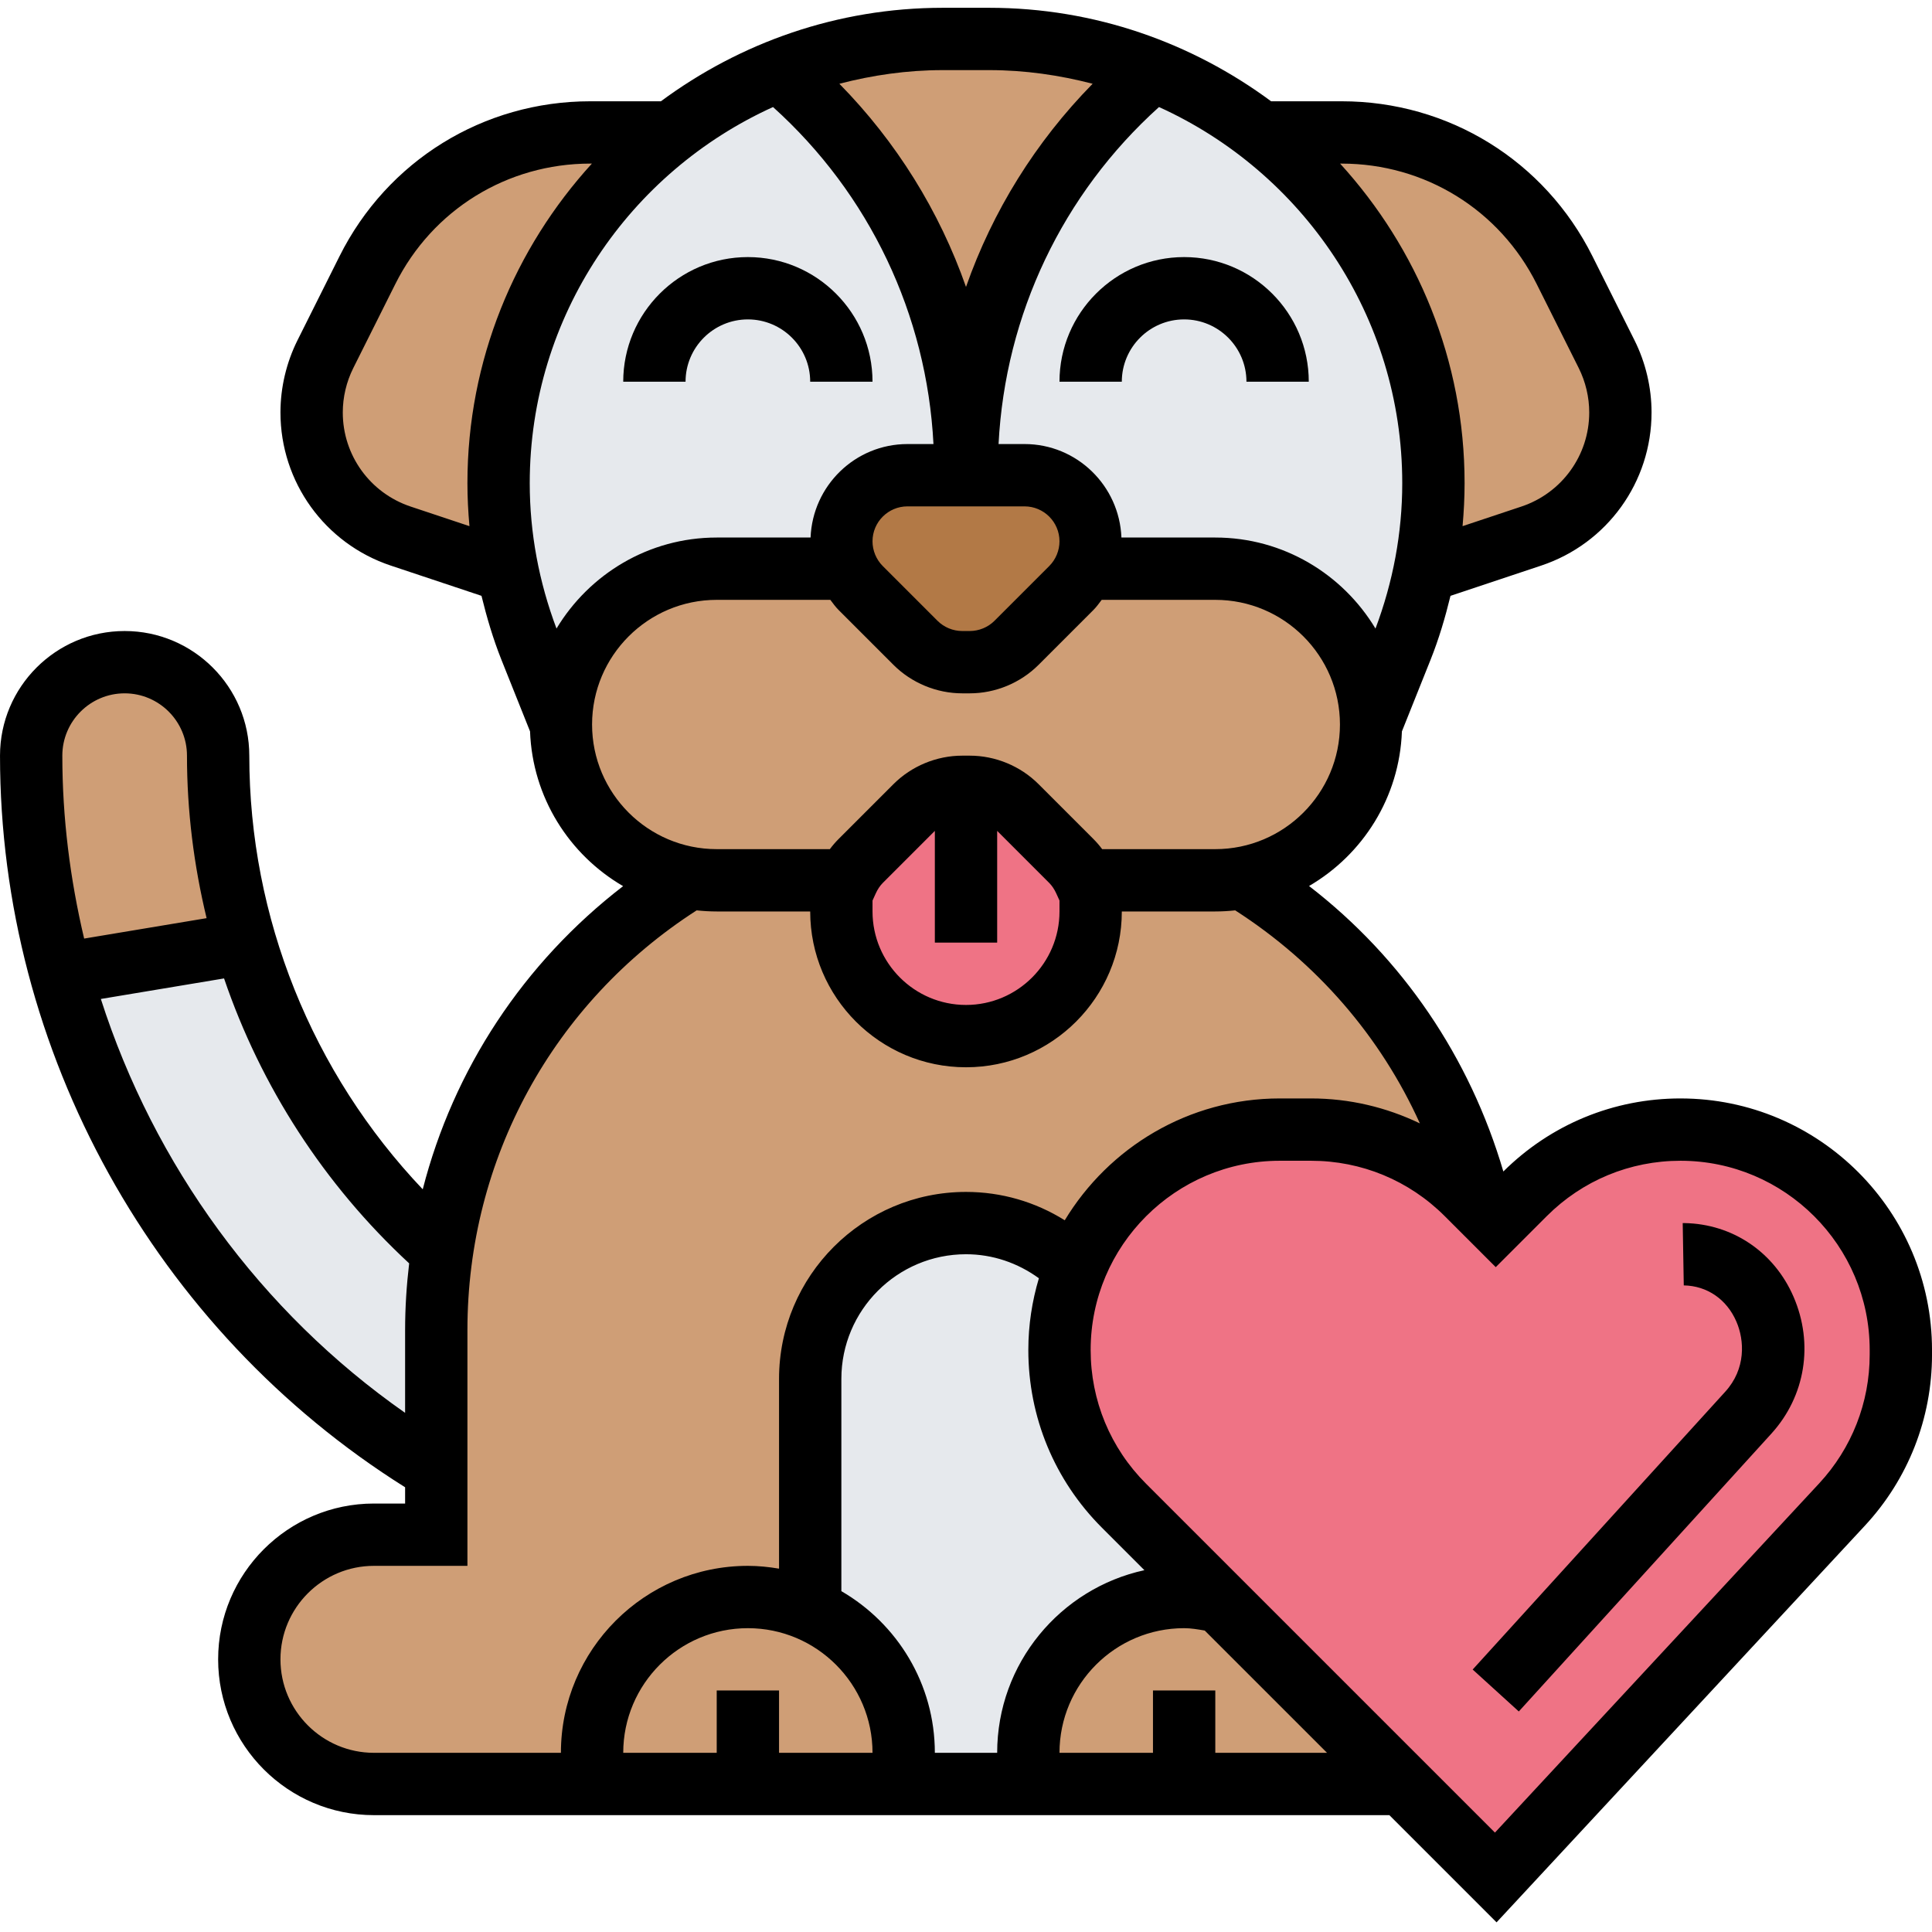 <svg height="496pt" viewBox="0 -2 496 496" width="496pt" xmlns="http://www.w3.org/2000/svg"><path d="m112.879 318.719.723.082c-1.043 6.801-1.602 13.68-1.602 20.641v36c-47.52-28.402-82-74.16-96.48-127.281l.48-.16 47.039-7.84c2.16 7.52 4.883 14.801 8.082 21.918 9.84 21.602 24.078 40.883 41.758 56.641zm0 0" fill="#e6e9ed"/><path d="m288.559 384.559 24.48 24.48c-2.879-.719-5.918-1.039-9.039-1.039-11.039 0-21.039 4.48-28.32 11.68-7.199 7.281-11.68 17.281-11.68 28.32v8h-32v-8c0-16.398-9.922-30.48-24-36.641v-59.359c0-22.078 17.922-40 40-40 10.961 0 20.879 4.398 28.078 11.52-2.637 6.48-4.078 13.602-4.078 21.039 0 15.043 5.922 29.363 16.559 40zm0 0" fill="#e6e9ed"/><g fill="#cf9e76"><path d="m313.039 409.039 46.961 46.961h-96v-8c0-11.039 4.48-21.039 11.68-28.32 7.281-7.199 17.281-11.68 28.32-11.68 3.121 0 6.16.32 9.039 1.039zm0 0"/><path d="m192 408c5.68 0 11.121 1.199 16 3.281v.078c14.078 6.16 24 20.242 24 36.641v8h-80v-8c0-22.078 17.922-40 40-40zm0 0"/><path d="m63.039 240.16-47.039 7.84-.48.16c-4.961-18-7.52-36.879-7.52-56.16 0-6.641 2.719-12.641 7.039-16.961 4.32-4.32 10.32-7.039 16.961-7.039s12.641 2.719 16.961 7.039c4.32 4.32 7.039 10.32 7.039 16.961 0 16.641 2.398 32.801 7.039 48.16zm0 0"/><path d="m320 224c30.719 19.199 52.078 49.52 60.32 83.922l-.16.238-3.602-3.602c-10.637-10.637-24.957-16.559-40-16.559h-8c-23.758 0-44.16 14.719-52.48 35.52-7.199-7.121-17.117-11.52-28.078-11.52-22.078 0-40 17.922-40 40v59.281c-4.879-2.082-10.32-3.281-16-3.281-22.078 0-40 17.922-40 40v8h-56c-8.801 0-16.801-3.602-22.641-9.359-5.758-5.84-9.359-13.84-9.359-22.641 0-17.68 14.32-32 32-32h16v-52.559c0-6.961.559-13.84 1.602-20.641 5.918-38.801 28.477-73.602 62.398-94.801l.078-.801c2.562.562 5.203.801 7.922.801h32v8c0 17.68 14.32 32 32 32 8.801 0 16.801-3.602 22.641-9.359 5.758-5.84 9.359-13.84 9.359-22.641v-8h32c2.719 0 5.359-.238 7.922-.801zm0 0"/></g><path d="m260.961 204.961 14.078 14.078c1.441 1.441 2.562 3.121 3.359 4.961h1.602v8c0 8.801-3.602 16.801-9.359 22.641-5.84 5.758-13.84 9.359-22.641 9.359-17.68 0-32-14.32-32-32v-8h1.602c.797-1.84 1.918-3.52 3.359-4.961l14.078-14.078c3.199-3.199 7.52-4.961 12-4.961h1.922c4.48 0 8.801 1.762 12 4.961zm0 0" fill="#ef7385"/><path d="m340.32 155.68c7.199 7.281 11.68 17.281 11.68 28.32 0 19.359-13.762 35.52-32.078 39.199-2.562.562-5.203.801-7.922.801h-33.602c-.797-1.84-1.918-3.52-3.359-4.961l-14.078-14.078c-3.199-3.199-7.52-4.961-12-4.961h-1.922c-4.48 0-8.801 1.762-12 4.961l-14.078 14.078c-1.441 1.441-2.562 3.121-3.359 4.961h-33.602c-2.719 0-5.359-.238-7.922-.801-7.84-1.52-14.879-5.438-20.398-10.879-7.199-7.281-11.68-17.281-11.68-28.32 0-22.078 17.922-40 40-40h33.602c.719 1.84 1.918 3.52 3.359 4.961l14.078 14.078c3.199 3.199 7.52 4.961 12 4.961h1.922c4.48 0 8.801-1.762 12-4.961l14.078-14.078c1.441-1.441 2.641-3.121 3.359-4.961h33.602c11.039 0 21.039 4.48 28.32 11.68zm0 0" fill="#cf9e76"/><path d="m344.48 32c24.238 0 46.398 13.68 57.199 35.359l10.801 21.602c2.32 4.641 3.52 9.758 3.52 14.961 0 7.199-2.32 14-6.32 19.52-4 5.52-9.68 9.84-16.559 12.16l-25.121 8.398h-2.16c1.441-7.199 2.16-14.559 2.16-22 0-36.559-17.199-69.121-44-90zm0 0" fill="#cf9e76"/><path d="m94.32 67.359c10.801-21.68 32.961-35.359 57.199-35.359h20.48c-3.68 2.879-7.281 6.078-10.641 9.359-20.559 20.641-33.359 49.199-33.359 80.641 0 7.441.719 14.801 2.16 22h-2.16l-25.121-8.398c-13.68-4.562-22.879-17.281-22.879-31.68 0-5.203 1.199-10.32 3.52-14.961zm0 0" fill="#cf9e76"/><path d="m296 16c-30.398 25.359-48 62.879-48 102.48 0-39.602-17.602-77.121-48-102.48 13.039-5.121 27.199-8 42-8h12c14.801 0 28.961 2.879 42 8zm0 0" fill="#cf9e76"/><path d="m368 122c0 7.441-.719 14.801-2.16 22-1.359 6.961-3.359 13.84-6 20.398l-7.84 19.602c0-11.039-4.48-21.039-11.68-28.32-7.281-7.199-17.281-11.68-28.32-11.68h-33.52c.961-2.16 1.52-4.559 1.52-7.039 0-9.359-7.602-16.961-16.961-16.961h-15.039v-1.52c0-39.602 17.602-77.121 48-102.48 10.078 4 19.52 9.359 27.922 16h.078c26.801 20.879 44 53.441 44 90zm0 0" fill="#e6e9ed"/><path d="m184 144c-22.078 0-40 17.922-40 40l-7.84-19.602c-2.641-6.559-4.641-13.438-6-20.398-1.441-7.199-2.16-14.559-2.16-22 0-31.441 12.801-60 33.359-80.641 3.359-3.281 6.961-6.48 10.641-9.359h.078c8.402-6.641 17.844-12 27.922-16 30.398 25.359 48 62.879 48 102.48v1.52h-15.039c-4.641 0-8.961 1.922-12 4.961-3.039 3.039-4.961 7.359-4.961 12 0 2.48.559 4.879 1.52 7.039zm0 0" fill="#e6e9ed"/><path d="m280 136.961c0 2.48-.559 4.879-1.52 7.039h-.082c-.719 1.84-1.918 3.52-3.359 4.961l-14.078 14.078c-3.199 3.199-7.52 4.961-12 4.961h-1.922c-4.48 0-8.801-1.762-12-4.961l-14.078-14.078c-1.441-1.441-2.641-3.121-3.359-4.961h-.082c-.961-2.16-1.52-4.559-1.52-7.039 0-4.641 1.922-8.961 4.961-12 3.039-3.039 7.359-4.961 12-4.961h30.078c9.359 0 16.961 7.602 16.961 16.961zm0 0" fill="#b27946"/><path d="m276.078 323.52c8.32-20.801 28.723-35.52 52.48-35.52h8c15.043 0 29.363 5.922 40 16.559l7.441 7.441 7.441-7.441c10.637-10.637 24.957-16.559 40-16.559 31.199 0 56.559 25.359 56.559 56.559v1.203c0 14.316-5.359 28.078-15.121 38.477l-88.879 95.762-95.441-95.441c-10.637-10.637-16.559-24.957-16.559-40 0-7.438 1.441-14.559 4.078-21.039zm0 0" fill="#ef7385"/><path d="m431.434 280c-17.16 0-33.305 6.664-45.48 18.754-8.602-29.273-25.855-54.754-49.883-73.289 13.801-8.051 23.219-22.754 23.84-39.695l7.363-18.41c2.141-5.352 3.758-10.848 5.109-16.391l23.273-7.762c16.953-5.648 28.344-21.445 28.344-39.312 0-6.391-1.512-12.805-4.375-18.535l-10.785-21.559c-12.273-24.555-36.945-39.801-64.391-39.801h-18.121c-20.281-15.008-45.266-24-72.367-24h-11.922c-27.102 0-52.086 8.992-72.367 24h-18.121c-27.453 0-52.125 15.246-64.398 39.801l-10.785 21.566c-2.855 5.73-4.367 12.137-4.367 18.527 0 17.859 11.391 33.664 28.336 39.312l23.273 7.762c1.359 5.543 2.977 11.039 5.109 16.391l7.359 18.41c.625 16.965 10.066 31.688 23.891 39.727-25.602 19.727-43.543 47.039-51.441 77.832-28.414-29.914-44.527-69.762-44.527-111.328 0-17.648-14.352-32-32-32s-32 14.352-32 32c0 76.039 39.77 147.527 104 187.824v4.176h-8c-22.055 0-40 17.945-40 40s17.945 40 40 40h260.688l27.52 27.52 94.527-101.801c11.137-11.977 17.266-27.582 17.266-43.926v-1.219c0-35.605-28.969-64.574-64.566-64.574zm-78.305-120.625c-8.41-13.977-23.672-23.375-41.129-23.375h-24.098c-.52-13.312-11.438-24-24.871-24h-6.672c1.711-33.246 16.418-64.207 41.191-86.52 36.762 16.664 62.449 53.633 62.449 96.559 0 12.824-2.367 25.359-6.871 37.336zm-145.031-23.375h-24.098c-17.457 0-32.719 9.398-41.129 23.367-4.504-11.969-6.871-24.504-6.871-37.328 0-42.926 25.688-79.895 62.457-96.559 24.766 22.312 39.48 53.273 41.191 86.52h-6.672c-13.441 0-24.352 10.688-24.879 24zm24.871-8h30.062c4.945 0 8.969 4.023 8.969 8.969 0 2.359-.953 4.672-2.625 6.344l-14.062 14.062c-1.672 1.672-3.984 2.625-6.344 2.625h-1.938c-2.359 0-4.672-.953-6.344-2.625l-14.062-14.062c-1.672-1.672-2.625-3.984-2.625-6.344 0-4.945 4.023-8.969 8.969-8.969zm161.559-57.047 10.785 21.551c1.758 3.52 2.688 7.465 2.688 11.391 0 10.969-6.992 20.664-17.398 24.145l-15.121 5.039c.328-3.664.52-7.336.52-11.039 0-31.598-12.176-60.344-31.953-82.039h.402c21.352 0 40.543 11.855 50.078 30.953zm-140.566-54.953c9.184 0 18.047 1.297 26.551 3.504-14.656 14.922-25.695 32.719-32.512 52.16-6.816-19.441-17.855-37.238-32.512-52.16 8.504-2.207 17.367-3.504 26.551-3.504zm-148.562 112.039c-10.406-3.48-17.398-13.176-17.398-24.145 0-3.926.93-7.863 2.688-11.383l10.785-21.559c9.535-19.098 28.727-30.953 50.078-30.953h.402c-19.777 21.695-31.953 50.441-31.953 82.039 0 3.703.191 7.387.52 11.039zm78.602 23.961h29.168c.68.902 1.344 1.824 2.145 2.625l14.062 14.062c4.648 4.648 11.082 7.312 17.656 7.312h1.938c6.574 0 13.008-2.664 17.656-7.312l14.062-14.062c.801-.801 1.465-1.723 2.145-2.625h29.168c17.648 0 32 14.352 32 32s-14.352 32-32 32h-29.047c-.695-.938-1.457-1.816-2.266-2.625l-14.062-14.062c-4.648-4.648-11.082-7.312-17.656-7.312h-1.938c-6.574 0-13.008 2.664-17.656 7.312l-14.062 14.062c-.816.816-1.57 1.688-2.266 2.625h-29.047c-17.648 0-32-14.352-32-32s14.352-32 32-32zm40 77.191.848-1.863c.488-1.062 1.09-1.945 1.777-2.641l13.375-13.375v28.688h16v-28.688l13.375 13.375c.688.695 1.289 1.578 1.777 2.641l.848 1.863v2.809c0 13.23-10.77 24-24 24s-24-10.77-24-24zm-192-53.191c8.824 0 16 7.176 16 16 0 14.184 1.762 28.168 5.039 41.719l-31.438 5.242c-3.609-15.266-5.602-30.992-5.602-46.961 0-8.824 7.176-16 16-16zm-6.113 78.465 31.633-5.273c9.434 27.695 25.656 52.914 47.52 73.152-.664 5.633-1.039 11.344-1.039 17.129v21.246c-37.168-25.992-64.449-63.672-78.113-106.254zm70.113 193.535c-13.23 0-24-10.77-24-24s10.77-24 24-24h24v-60.527c0-43.914 21.984-84.047 58.848-107.754 1.695.176 3.41.281 5.152.281h24c0 22.055 17.945 40 40 40s40-17.945 40-40h24c1.727 0 3.434-.105 5.113-.281 21 13.496 37.312 32.387 47.406 54.688-8.625-4.148-18.105-6.406-27.953-6.406h-8c-23.414 0-43.895 12.566-55.215 31.281-7.543-4.723-16.246-7.281-25.352-7.281-26.473 0-48 21.527-48 48v48.719c-2.609-.438-5.273-.719-8-.719-26.473 0-48 21.527-48 48zm104 0v-16h-16v16h-24c0-17.648 14.352-32 32-32s32 14.352 32 32zm56 0h-16c0-17.719-9.68-33.191-24-41.504v-54.496c0-17.648 14.352-32 32-32 6.832 0 13.281 2.223 18.711 6.168-1.742 5.832-2.711 12.008-2.711 18.398 0 17.242 6.719 33.465 18.91 45.656l10.891 10.891c-21.578 4.695-37.801 23.918-37.801 46.887zm56 0v-16h-16v16h-24c0-17.648 14.352-32 32-32 1.785 0 3.535.312 5.289.609l31.398 31.391zm168-102.207c0 12.297-4.609 24.031-12.977 33.047l-83.23 89.641-89.57-89.57c-9.168-9.168-14.223-21.375-14.223-34.344 0-26.773 21.793-48.566 48.566-48.566h8c12.969 0 25.168 5.055 34.344 14.223l13.09 13.09 13.09-13.09c9.168-9.168 21.375-14.223 34.344-14.223 26.773 0 48.566 21.793 48.566 48.566zm0 0"/><path d="m192 64c-17.648 0-32 14.352-32 32h16c0-8.824 7.176-16 16-16s16 7.176 16 16h16c0-17.648-14.352-32-32-32zm0 0"/><path d="m304 64c-17.648 0-32 14.352-32 32h16c0-8.824 7.176-16 16-16s16 7.176 16 16h16c0-17.648-14.352-32-32-32zm0 0"/><path d="m432.398 312h-.398l.273 16c5.984.098 11.031 3.559 13.504 9.281 2.109 4.863 2.461 12.16-2.848 18l-64.852 71.336 11.844 10.766 64.848-71.336c8.727-9.605 10.902-23.062 5.688-35.125-4.961-11.465-15.664-18.73-28.059-18.922zm0 0"/></svg>
